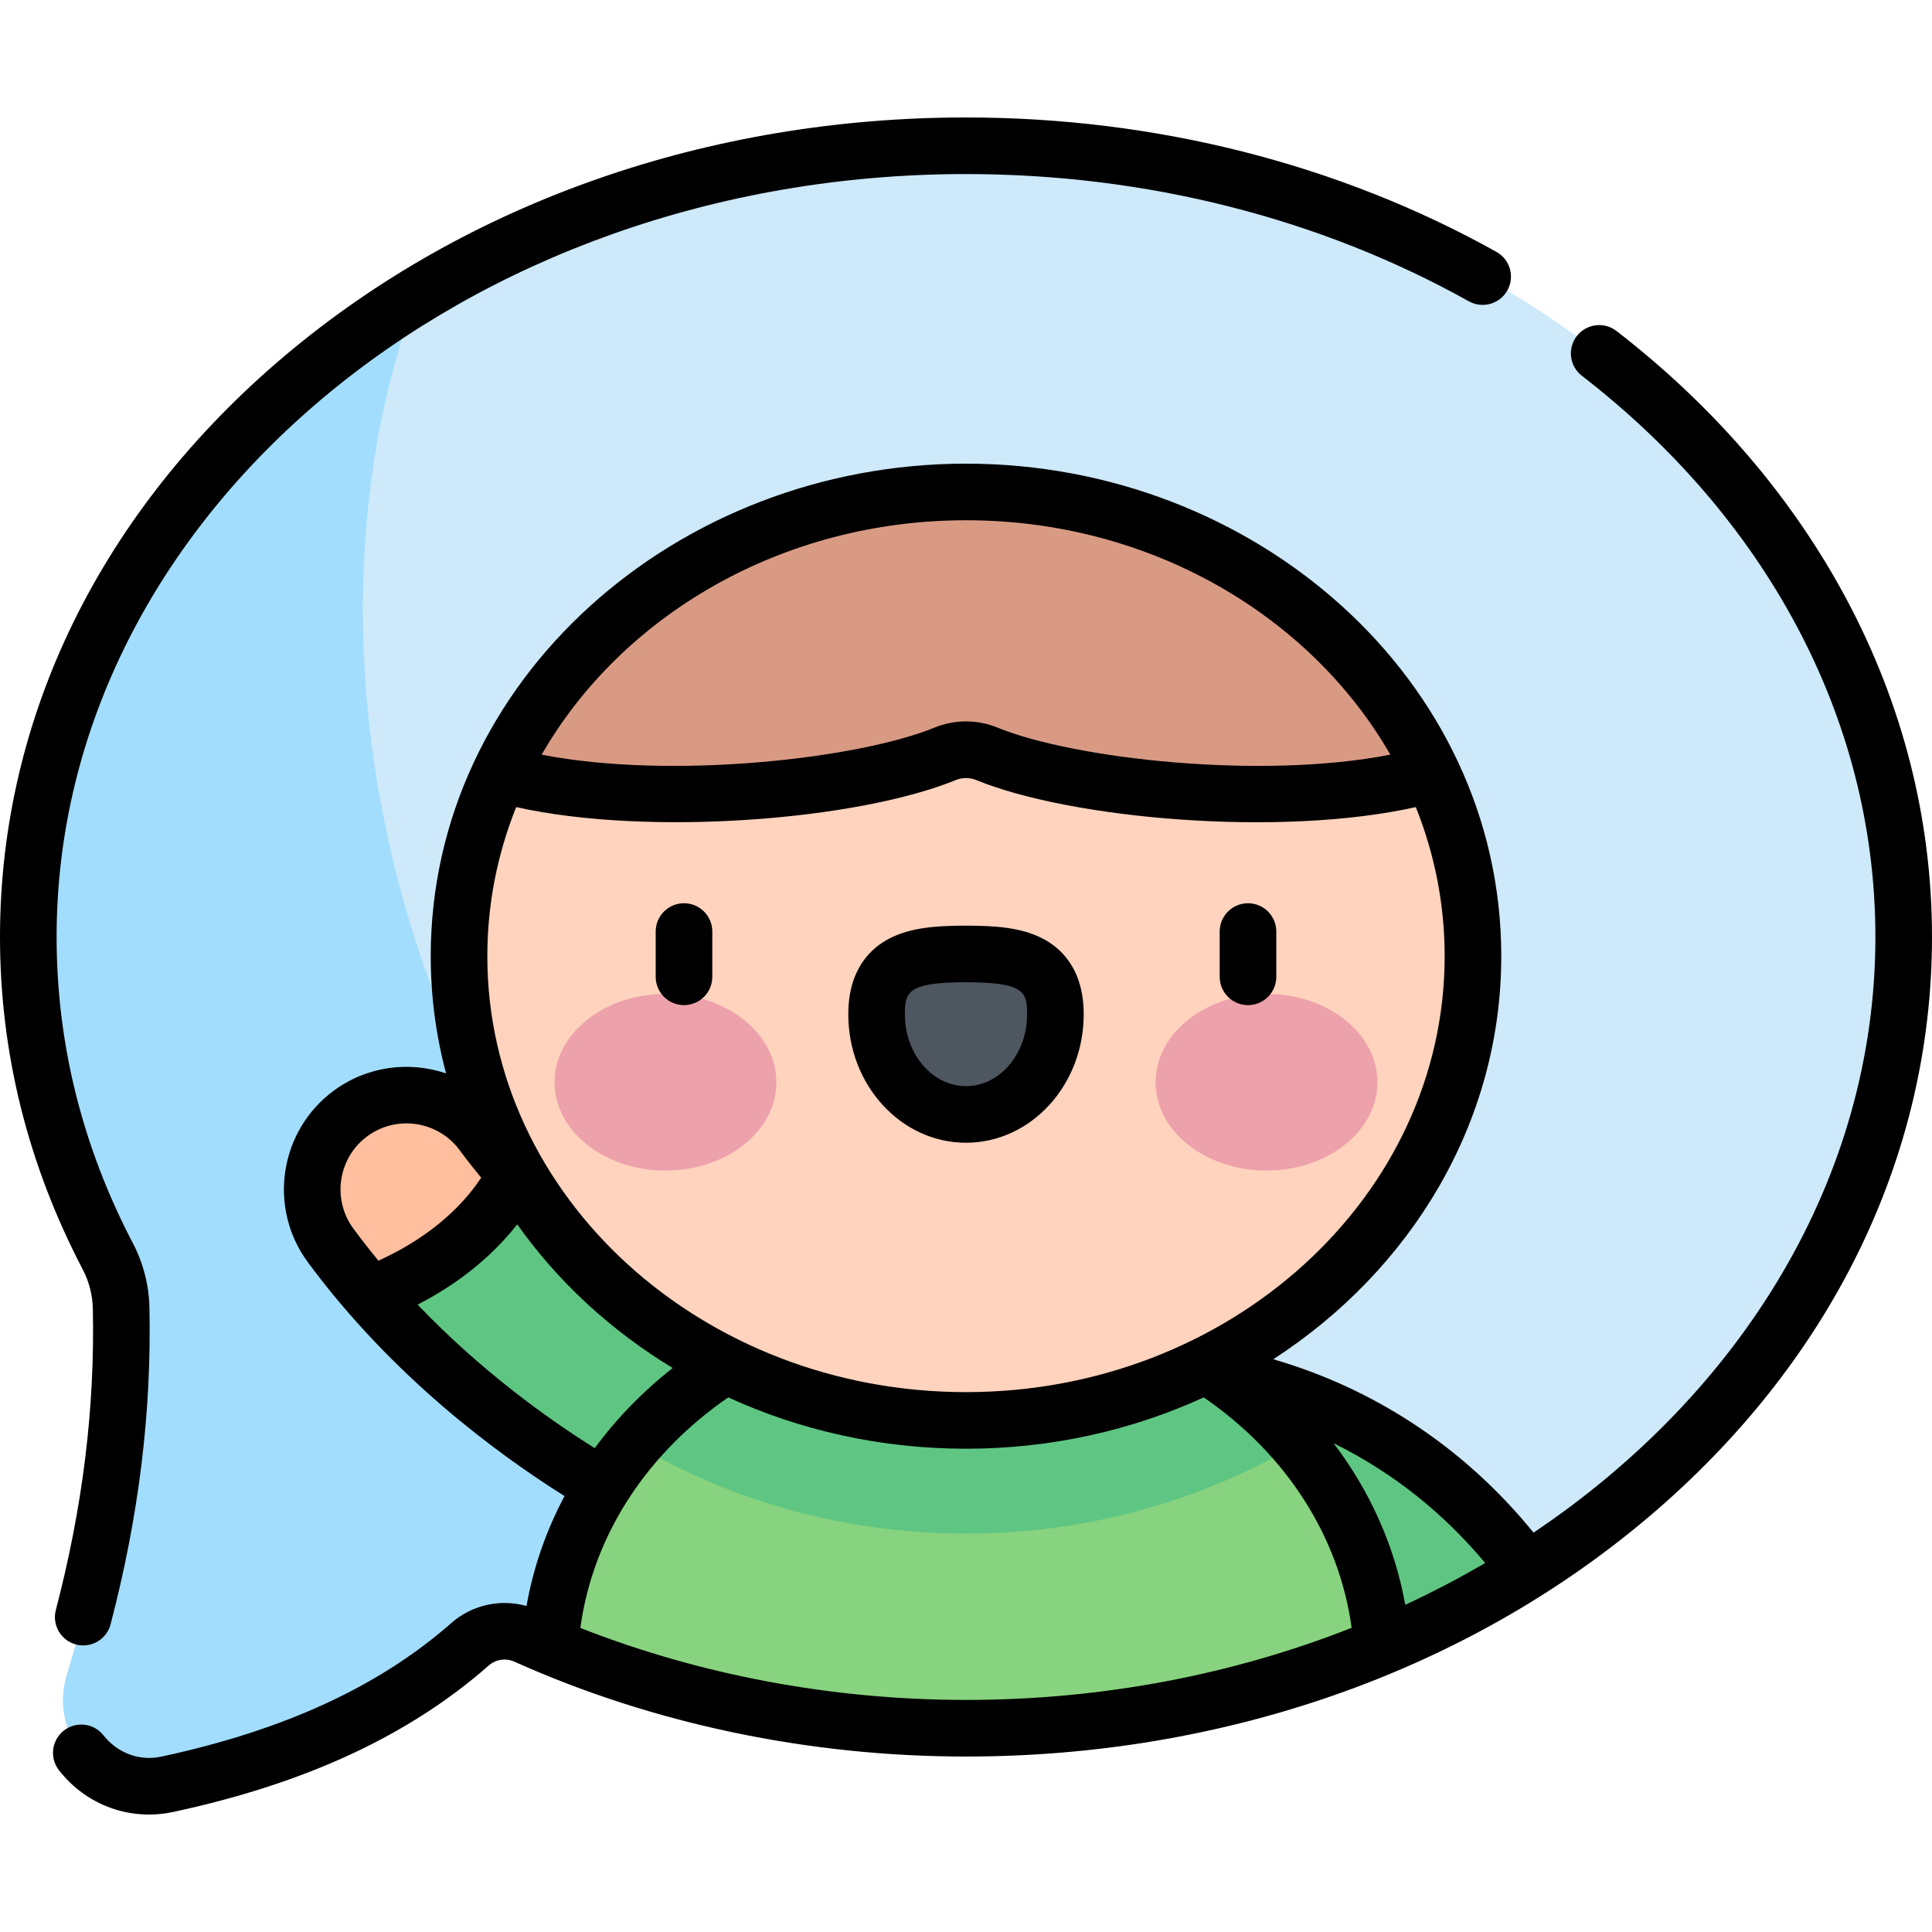 <svg id="Capa_1" enable-background="new 0 0 512 512" height="512" viewBox="0 0 512 512" width="512" xmlns="http://www.w3.org/2000/svg"><g><path d="m32.106 346.709c-.099-4.776-1.287-9.484-3.504-13.715-13.565-25.898-21.102-54.546-21.102-84.68 0-115.806 111.257-209.686 248.5-209.686s248.5 93.879 248.5 209.686c0 115.806-111.257 209.686-248.5 209.686-42.133 0-81.811-8.856-116.578-24.471-4.938-2.218-10.758-1.38-14.824 2.194-20.321 17.859-46.87 29.951-80.237 37.126-16.985 3.652-31.711-12.347-26.649-28.966 8.701-28.568 15.162-60.256 14.394-97.174z" fill="#cde9fa"/><path d="m32.106 346.709c-.099-4.776-1.287-9.484-3.504-13.715-13.565-25.898-21.102-54.546-21.102-84.68 0-115.806 111.257-209.686 248.5-209.686s248.5 93.879 248.5 209.686c0 115.806-111.257 209.686-248.5 209.686-42.133 0-81.811-8.856-116.578-24.471-4.938-2.218-10.758-1.38-14.824 2.194-20.321 17.859-46.87 29.951-80.237 37.126-16.985 3.652-31.711-12.347-26.649-28.966 8.701-28.568 15.162-60.256 14.394-97.174z" fill="#cde9fa"/><path d="m357.375 439.805c-216.92-14.386-296.581-228.167-247.006-361.397-62.321 38.1-102.869 100.002-102.869 169.906 0 30.135 7.537 58.783 21.102 84.68 2.217 4.232 3.405 8.939 3.504 13.716.768 36.918-5.693 68.606-14.394 97.174-5.062 16.619 9.664 32.618 26.649 28.966 33.367-7.175 59.917-19.267 80.237-37.126 4.066-3.574 9.887-4.412 14.824-2.194 34.767 15.615 74.445 24.471 116.578 24.471 36.11-.002 70.416-6.508 101.375-18.196z" fill="#a2ddfd"/><path d="m188.664 407.801c-29.817-10.967-72.625-39.261-101.044-77.75-8.201-11.107-5.845-26.761 5.263-34.962 11.107-8.197 26.76-5.845 34.962 5.263 22.149 29.999 56.001 52.402 78.079 60.523 12.958 4.766 19.6 19.134 14.833 32.093-4.78 12.995-19.173 19.587-32.093 14.833z" fill="#ffbe9d"/><path d="m205.924 360.875c-19.303-7.1-47.605-25.119-69.218-49.585-7.624 14.688-22.041 25.546-38.564 31.827 27.737 31.797 64.191 54.999 90.522 64.684 12.92 4.754 27.313-1.838 32.093-14.833 4.766-12.959-1.875-27.328-14.833-32.093z" fill="#5ec682"/><path d="m366.241 436.267c13.591-5.686 26.487-12.377 38.529-19.982-9.149-12.479-20.051-23.062-32.669-31.611-19.95-13.517-39.325-18.704-52.065-20.675-12.734-1.968-24.716 6.052-27.967 18.231 41.191 2.753 71.341 13.508 74.172 54.037z" fill="#5ec682"/><path d="m256 457.999c39.596 0 77.02-7.828 110.241-21.728-3.606-51.655-51.579-92.554-110.241-92.554s-106.635 40.899-110.242 92.554c33.222 13.901 70.646 21.728 110.242 21.728z" fill="#88d37f"/><path d="m256 406.426c32.298 0 62.447-8.725 87.88-23.769-20.18-23.667-52.033-38.941-87.88-38.941s-67.701 15.274-87.88 38.941c25.433 15.044 55.582 23.769 87.88 23.769z" fill="#5ec682"/><ellipse cx="256" cy="253.4" fill="#ffd3bd" rx="134.352" ry="123.027"/><g><g><ellipse cx="176.355" cy="286.808" fill="#eda1ab" rx="29.387" ry="23.403"/><ellipse cx="335.645" cy="286.808" fill="#eda1ab" rx="29.387" ry="23.403"/><path d="m279.693 268.827c0-14.643-10.608-16.019-23.693-16.019s-23.693 1.376-23.693 16.019 10.608 26.513 23.693 26.513 23.693-11.871 23.693-26.513z" fill="#4e5660"/></g></g><path d="m256 130.373c-55.452 0-103.053 30.765-123.57 74.67 35.349 10.251 94.002 4.573 117.981-5.251 3.582-1.468 7.596-1.468 11.178 0 23.979 9.824 82.632 15.502 117.981 5.251-20.517-43.905-68.118-74.67-123.57-74.67z" fill="#d99a84"/><path d="m330.732 266.368c4.143 0 7.5-3.357 7.5-7.5v-12c0-4.143-3.357-7.5-7.5-7.5s-7.5 3.357-7.5 7.5v12c0 4.143 3.358 7.5 7.5 7.5zm97.656-178.651c-3.277-2.529-7.986-1.929-10.521 1.348-2.532 3.277-1.93 7.988 1.348 10.521 47.873 37.001 77.785 89.888 77.785 148.728 0 63.793-35.409 120.77-90.592 157.852-18.512-22.803-42.563-38.294-68.979-45.949 36.514-23.639 60.422-62.705 60.422-106.817 0-73.373-65.302-130.526-141.852-130.526-76.715 0-141.853 57.329-141.853 130.526 0 10.701 1.417 21.101 4.069 31.061-9.744-3.307-20.899-1.965-29.789 4.595-14.417 10.646-17.485 31.035-6.841 45.45 22.347 30.266 50.16 50.769 68.025 61.96-4.868 9.143-8.279 18.943-10.079 29.147-6.902-1.945-14.429-.319-19.886 4.477-19.156 16.836-44.299 28.424-76.862 35.428-6.919 1.482-12.451-1.922-15.326-5.606-2.55-3.266-7.264-3.843-10.527-1.297-3.265 2.55-3.846 7.263-1.297 10.527 7.186 9.204 18.766 13.521 30.304 11.04 35.132-7.555 62.481-20.255 83.612-38.825 1.848-1.624 4.517-2.011 6.799-.985 36.603 16.439 77.977 25.129 119.651 25.129 68.145 0 132.266-22.438 180.553-63.184 48.654-41.055 75.448-95.748 75.448-154.003 0-63.585-32.103-120.783-83.612-160.597zm-172.388 50.156c48.801 0 91.247 25.231 112.454 62.118-34.521 6.752-84.098 1.025-104.024-7.14-5.436-2.227-11.424-2.227-16.863 0-19.924 8.164-69.502 13.891-104.022 7.14 21.208-36.887 63.654-62.118 112.455-62.118zm-119.207 76.012c35.082 7.852 90.551 3.464 116.46-7.153 1.773-.725 3.724-.724 5.492 0 25.091 10.28 80.445 15.216 116.461 7.155 4.944 12.333 7.645 25.641 7.645 39.513 0 63.702-56.905 115.527-126.852 115.527s-126.852-51.825-126.852-115.527c.001-13.873 2.701-27.182 7.646-39.515zm-36.499 120.205c-2.258-2.736-4.478-5.566-6.641-8.495-5.731-7.762-4.078-18.741 3.683-24.473 7.767-5.73 18.743-4.077 24.476 3.685 1.799 2.437 3.713 4.872 5.719 7.29-5.988 9.034-15.425 16.65-27.237 21.993zm10.371 11.649c10.765-5.522 19.764-12.786 26.405-21.279 10.731 15.155 24.788 28.139 41.21 38.075-7.985 6.285-14.913 13.432-20.667 21.242-12.476-7.806-30.111-20.44-46.948-38.038zm145.335 104.76c-35.335 0-70.403-6.583-102.203-19.08 3.469-25.426 18.462-46.857 39.204-61.095 18.992 8.699 40.383 13.603 62.999 13.603s44.007-4.904 62.999-13.603c21.876 15.016 35.891 36.875 39.2 61.067-31.046 12.247-65.683 19.108-102.199 19.108zm116.411-25.204c-2.791-15.518-9.307-30.091-19.005-42.834 15.905 7.859 29.21 18.618 40.184 31.751-6.813 3.989-13.88 7.69-21.179 11.083zm-347.804-78.43c.548 26.32-2.661 52.422-9.81 79.798-1.046 4.008 1.354 8.104 5.362 9.151.635.166 1.272.245 1.899.245 3.33 0 6.371-2.234 7.252-5.607 7.503-28.732 10.869-56.177 10.292-83.899-.123-5.941-1.631-11.832-4.358-17.04-13.432-25.647-20.244-52.966-20.244-81.199 0-111.486 108.112-202.186 241-202.186 47.66 0 93.744 11.661 133.269 33.724 3.617 2.017 8.186.724 10.204-2.894 2.019-3.616.724-8.186-2.894-10.204-41.754-23.307-90.365-35.626-140.579-35.626-68.145 0-132.267 22.439-180.553 63.184-48.653 41.053-75.447 95.746-75.447 154.002 0 30.682 7.388 60.343 21.958 88.159 1.657 3.165 2.573 6.759 2.649 10.392zm156.661-80.497c4.143 0 7.5-3.357 7.5-7.5v-12c0-4.143-3.357-7.5-7.5-7.5s-7.5 3.357-7.5 7.5v12c0 4.143 3.357 7.5 7.5 7.5zm74.732 36.472c17.2 0 31.193-15.258 31.193-34.013 0-12.057-6.008-17.634-11.048-20.19-5.448-2.763-11.994-3.329-20.146-3.329s-14.697.566-20.146 3.329c-5.039 2.557-11.047 8.134-11.047 20.19.001 18.755 13.994 34.013 31.194 34.013zm0-42.532c15.538 0 16.193 2.612 16.193 8.52 0 10.483-7.265 19.013-16.193 19.013-8.929 0-16.193-8.529-16.193-19.013 0-5.908.655-8.52 16.193-8.52z"/></g></svg>